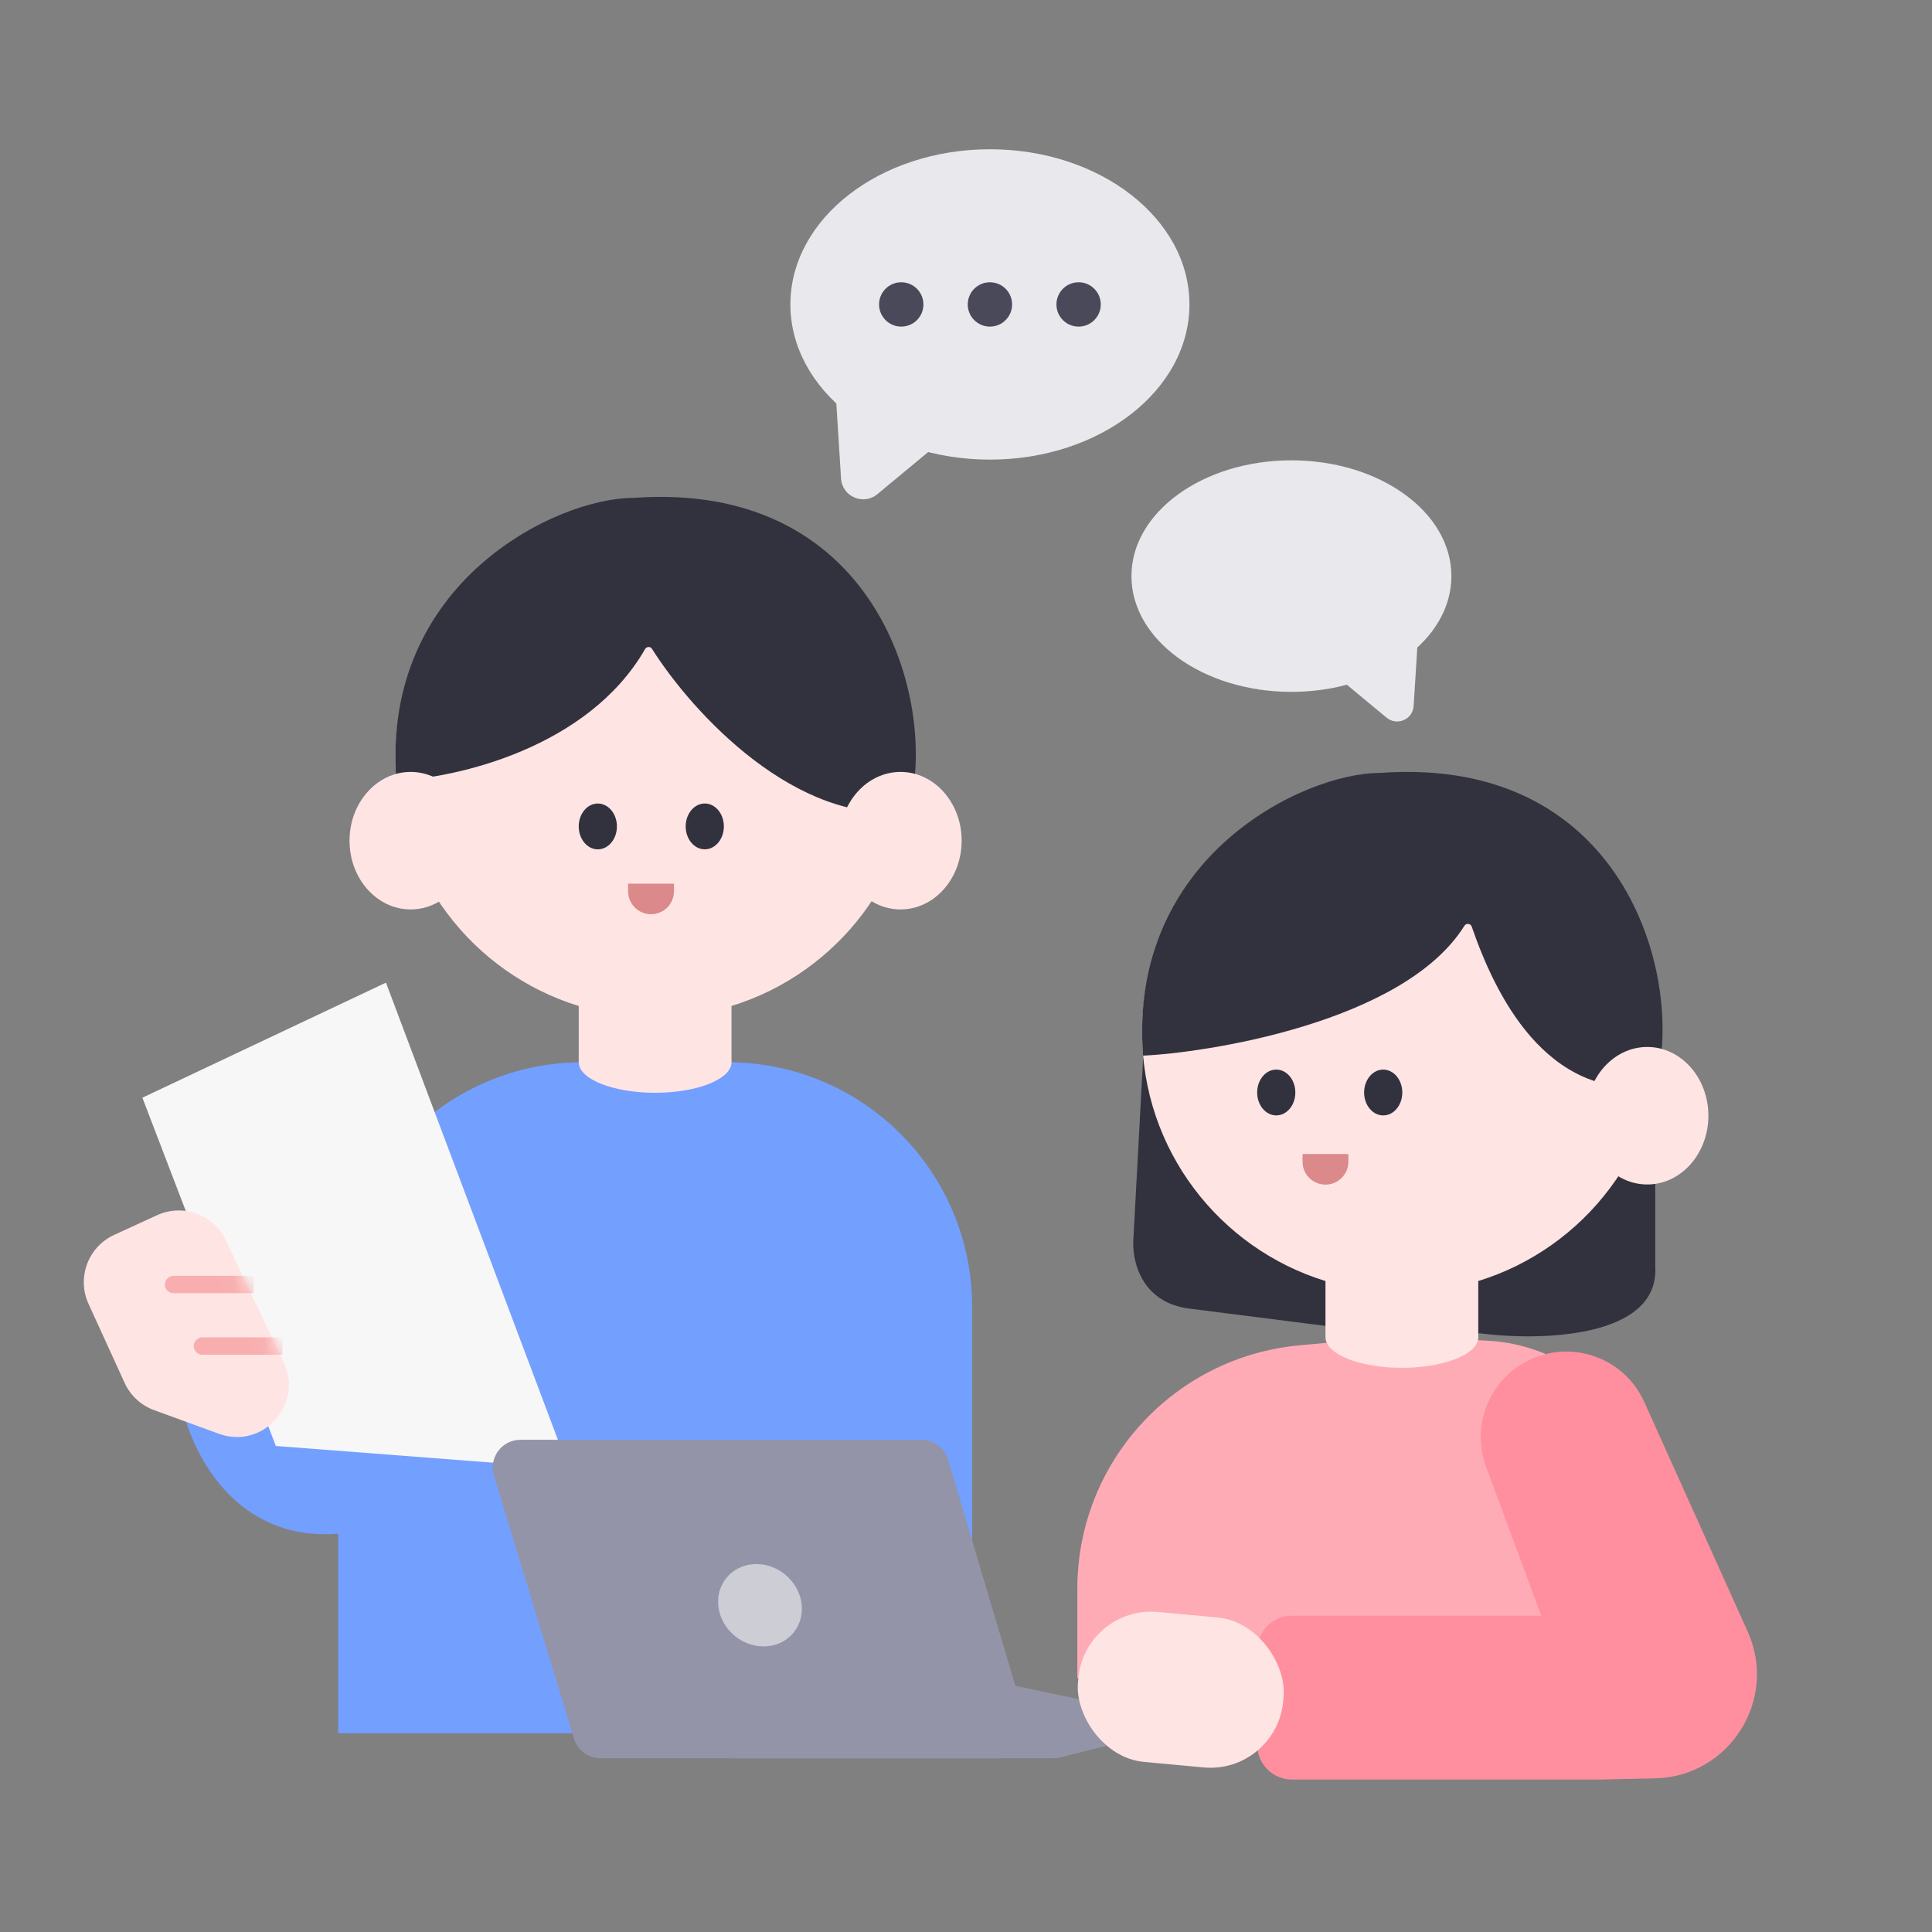 <svg width="128" height="128" viewBox="0 0 128 128" fill="none" xmlns="http://www.w3.org/2000/svg">
<rect x="0" y="0" width="128" height="128" fill="#808080" stroke="none"/>
<path d="M75.096 81.98L75.77 69.454L109.666 70.93V83.891C109.958 88.672 102.064 88.85 98.08 88.342L87.798 87.842L78.901 86.711C75.528 86.341 74.959 83.403 75.096 81.98Z" fill="#32323E"/>
<path d="M22.403 86.573C22.403 77.627 29.655 70.376 38.6 70.376H43.404H48.208C57.153 70.376 64.405 77.627 64.405 86.573L64.405 114.827L22.403 114.827L22.403 86.573Z" fill="#739FFF"/>
<path d="M71.376 105.263C71.376 96.904 77.737 89.918 86.059 89.136L92.377 88.543L98.425 88.816C106.719 89.19 111.894 97.961 108.212 105.402L105.354 111.179H71.376V105.263Z" fill="#FFABB6"/>
<path d="M43.403 32.987C52.907 32.987 60.613 40.692 60.613 50.196C60.613 57.939 55.499 64.487 48.465 66.648V70.374L48.459 70.478C48.323 71.548 46.112 72.399 43.404 72.399C40.609 72.399 38.343 71.493 38.342 70.375V66.649C31.308 64.488 26.194 57.94 26.194 50.196C26.194 40.692 33.899 32.987 43.403 32.987Z" fill="#FFE4E4"/>
<path d="M92.877 51.209C102.381 51.21 110.086 58.914 110.086 68.418C110.086 76.161 104.973 82.709 97.939 84.871V88.597L97.933 88.702C97.797 89.771 95.585 90.622 92.877 90.622C90.083 90.621 87.817 89.716 87.816 88.598V84.872C80.781 82.71 75.667 76.162 75.667 68.418C75.667 58.914 83.373 51.209 92.877 51.209Z" fill="#FFE4E4"/>
<path d="M42.742 42.998C38.969 49.567 30.227 51.55 26.256 51.715C25.244 38.555 36.885 32.987 41.947 32.987C58.549 31.772 62.194 47.16 60.169 53.74C52.8 54.722 45.907 47.28 43.194 42.985C43.089 42.819 42.84 42.827 42.742 42.998Z" fill="#32323E"/>
<path d="M97.018 61.341C92.972 67.813 79.676 69.773 75.729 69.937C74.717 56.777 86.359 51.209 91.42 51.209C108.022 49.994 111.667 65.382 109.642 71.962C102.37 72.931 99.016 65.764 97.504 61.387C97.431 61.176 97.136 61.151 97.018 61.341Z" fill="#32323E"/>
<ellipse cx="39.607" cy="54.753" rx="1.265" ry="1.518" fill="#32323E"/>
<ellipse cx="46.693" cy="54.752" rx="1.265" ry="1.518" fill="#32323E"/>
<ellipse cx="84.555" cy="72.381" rx="1.265" ry="1.518" fill="#32323E"/>
<ellipse cx="91.641" cy="72.381" rx="1.265" ry="1.518" fill="#32323E"/>
<ellipse cx="59.663" cy="55.697" rx="4.049" ry="4.555" fill="#FFE4E4"/>
<ellipse cx="109.136" cy="73.919" rx="4.049" ry="4.555" fill="#FFE4E4"/>
<ellipse cx="27.206" cy="55.697" rx="4.049" ry="4.555" fill="#FFE4E4"/>
<path d="M41.614 58.545H44.651V59.052C44.651 59.89 43.971 60.57 43.133 60.57C42.294 60.57 41.614 59.89 41.614 59.052V58.545Z" fill="#DB898B"/>
<path d="M86.297 76.459H89.334V76.965C89.334 77.804 88.655 78.484 87.816 78.484C86.977 78.484 86.297 77.804 86.297 76.965V76.459Z" fill="#DB898B"/>
<path d="M32.297 97.398C18.874 106.848 13.16 98.356 11.981 92.929L17.231 88.837L25.206 77.472L28.188 86.098L33.153 88.837L32.297 97.398Z" fill="#739FFF"/>
<path d="M9.433 72.726L25.571 65.102L37.678 97.293L18.275 95.8L9.433 72.726Z" fill="#F7F7F8"/>
<path d="M10.402 80.512C12.119 79.724 14.15 80.462 14.959 82.169L15.118 82.505L18.8 90.272C20.121 93.06 17.398 96.048 14.5 94.99L10.211 93.425C9.343 93.109 8.639 92.458 8.256 91.618L5.865 86.385C5.074 84.654 5.834 82.611 7.562 81.817L10.402 80.512Z" fill="#FFE4E4"/>
<mask id="mask0_1392_12659" style="mask-type:alpha" maskUnits="userSpaceOnUse" x="5" y="80" width="15" height="16">
<path d="M18.386 90.469C19.496 92.811 17.315 95.314 14.893 94.635L14.659 94.559L10.369 92.995C9.617 92.72 9.006 92.155 8.674 91.427L6.283 86.194C5.598 84.694 6.256 82.923 7.755 82.234L10.594 80.929C12.036 80.267 13.735 80.847 14.477 82.23L14.546 82.366L18.386 90.469Z" fill="#F7D8BC" stroke="#F5BB88" stroke-width="0.917"/>
</mask>
<g mask="url(#mask0_1392_12659)">
<path d="M11.5 84.529C11.182 84.529 10.925 84.787 10.925 85.104C10.925 85.421 11.182 85.679 11.5 85.679V84.529ZM11.5 85.104V85.679H16.804V85.104V84.529H11.5V85.104Z" fill="#F8AEAE"/>
<path d="M13.408 88.604C13.091 88.604 12.833 88.862 12.833 89.179C12.833 89.497 13.091 89.754 13.408 89.754V88.604ZM13.408 89.179V89.754H18.712V89.179V88.604H13.408V89.179Z" fill="#F8AEAE"/>
</g>
<path d="M83.297 109.345C83.297 108.074 84.327 107.045 85.597 107.045H106.157V117.901H85.597C84.327 117.901 83.297 116.871 83.297 115.601V109.345Z" fill="#FF8F9E"/>
<path d="M98.456 97.183C97.249 93.927 99.227 90.36 102.629 89.661C105.227 89.126 107.849 90.466 108.938 92.885L115.787 108.091C117.817 112.598 114.588 117.714 109.646 117.821L106.14 117.897L98.456 97.183Z" fill="#FF8F9E"/>
<ellipse cx="65.585" cy="20.17" rx="13.219" ry="10.281" fill="#E9E9ED"/>
<path d="M55.722 31.703L55.304 25.056L62.897 28.786L58.125 32.742C57.201 33.508 55.797 32.902 55.722 31.703Z" fill="#E9E9ED"/>
<circle cx="59.71" cy="20.17" r="1.469" fill="#49495A"/>
<circle cx="65.585" cy="20.17" r="1.469" fill="#49495A"/>
<circle cx="71.46" cy="20.17" r="1.469" fill="#49495A"/>
<ellipse cx="10.599" cy="7.67" rx="10.599" ry="7.67" transform="matrix(-1 0 0 1 96.159 30.498)" fill="#E9E9ED"/>
<path d="M93.657 46.773L93.969 41.813L88.304 44.596L91.864 47.547C92.554 48.119 93.601 47.667 93.657 46.773Z" fill="#E9E9ED"/>
<path d="M32.724 97.759C32.365 96.58 33.247 95.39 34.48 95.39H61.053C61.865 95.39 62.58 95.924 62.812 96.702L67.997 114.132C68.347 115.308 67.466 116.49 66.238 116.49H39.784C38.977 116.49 38.264 115.962 38.029 115.189L32.724 97.759Z" fill="#9494A8"/>
<path d="M61.527 110.598C61.676 110.552 61.834 110.544 61.987 110.576L75.284 113.376C76.237 113.576 76.262 114.927 75.318 115.163L70.12 116.463C70.047 116.481 69.973 116.49 69.898 116.49H48.556C47.504 116.49 47.279 115.008 48.284 114.697L61.527 110.598Z" fill="#9494A8"/>
<circle cx="2.752" cy="2.752" r="2.752" transform="matrix(0.999 -0.052 0.139 0.99 47.22 103.77)" fill="#CDCDD6"/>
<rect x="71.893" y="106.351" width="13.651" height="9.976" rx="4.838" transform="rotate(5.291 71.893 106.351)" fill="#FFE4E4"/>
</svg>
